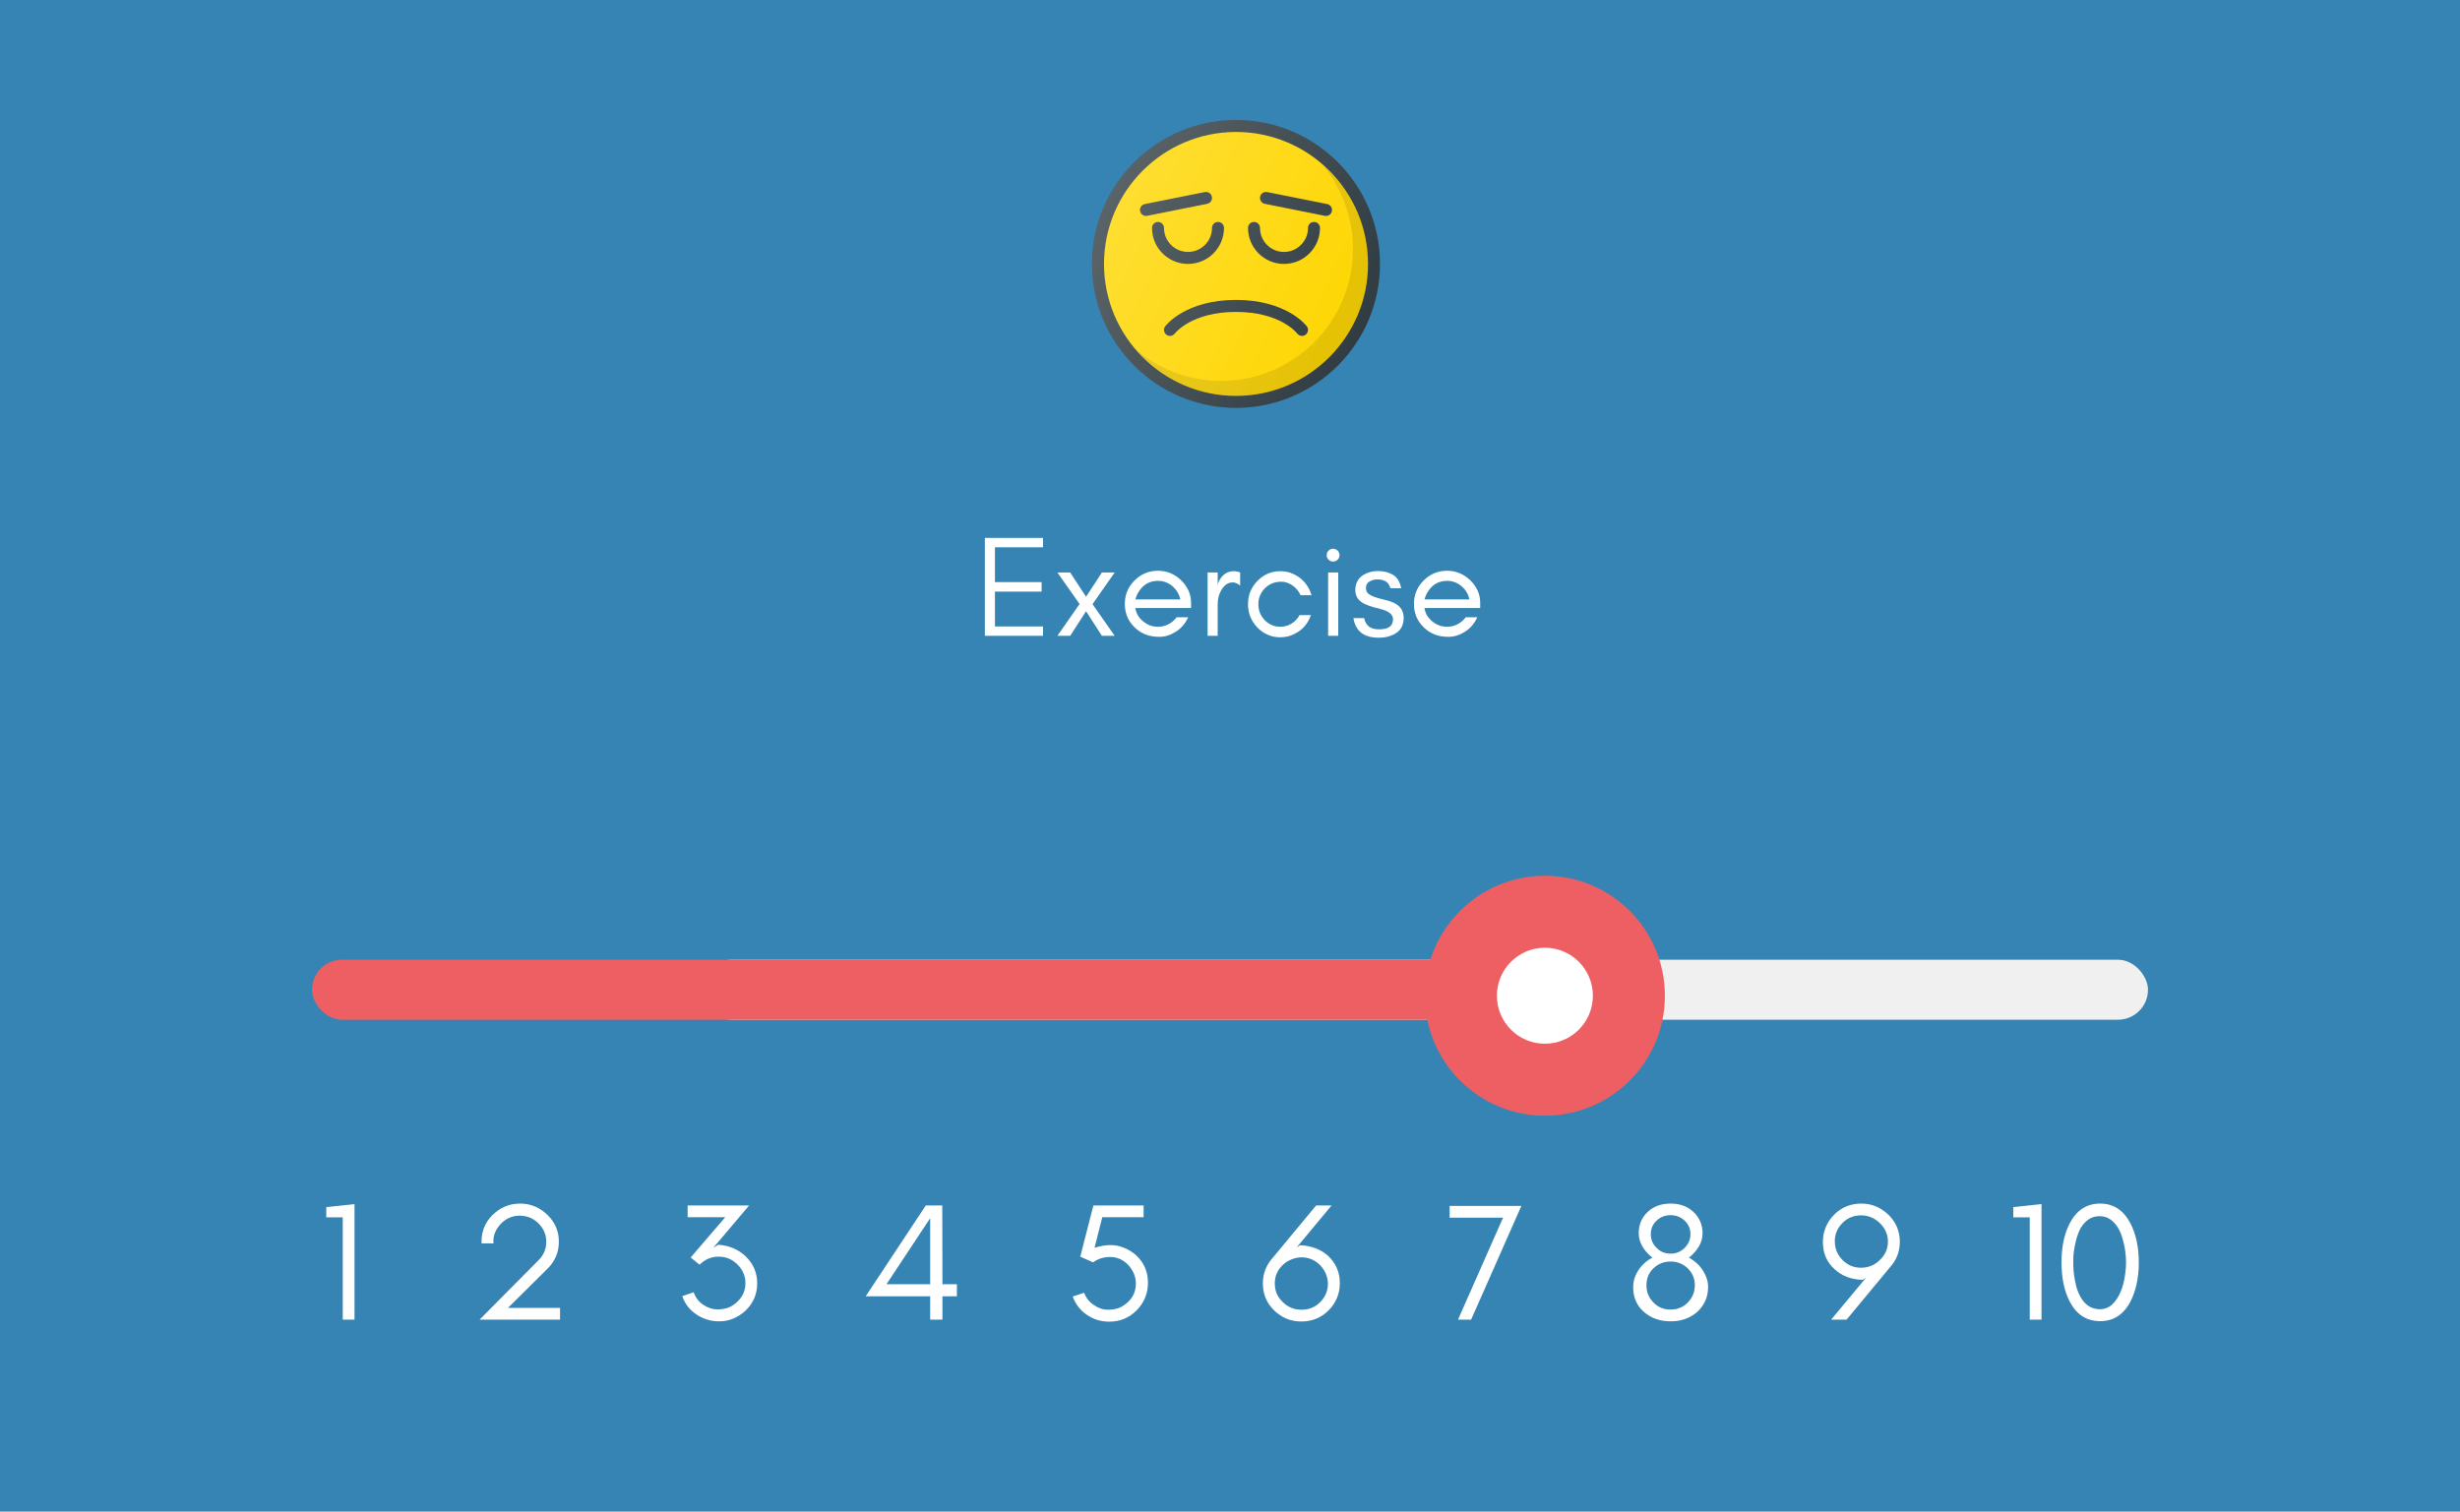 <svg width="205" height="126" viewBox="0 0 205 126" fill="none" xmlns="http://www.w3.org/2000/svg">
<rect width="205" height="126" fill="#3684B3"/>
<path d="M86.92 53H82.072V44.84H86.92V45.62H82.912V48.524H86.8V49.316H82.912V52.22H86.92V53ZM91.824 53L90.504 50.948L89.184 53H88.116L89.964 50.348L88.116 47.72H89.184L90.504 49.748L91.824 47.72H92.892L91.044 50.36L92.892 53H91.824ZM99.255 50.24V50.684H94.611C94.683 51.14 94.911 51.512 95.271 51.8C95.631 52.1 96.039 52.244 96.495 52.244C96.795 52.244 97.083 52.184 97.359 52.04C97.635 51.896 97.863 51.704 98.055 51.452H99.015C98.787 51.956 98.451 52.364 97.995 52.652C97.539 52.94 97.083 53.084 96.615 53.084C96.147 53.084 95.751 53.012 95.415 52.868C95.079 52.724 94.791 52.532 94.539 52.28C93.999 51.752 93.735 51.104 93.735 50.336C93.735 49.58 93.999 48.932 94.539 48.392C95.079 47.852 95.727 47.576 96.495 47.576C97.227 47.576 97.875 47.84 98.415 48.356C98.967 48.896 99.255 49.52 99.255 50.24ZM98.367 49.964C98.259 49.52 98.043 49.148 97.683 48.848C97.335 48.56 96.939 48.416 96.495 48.416C95.799 48.416 95.259 48.728 94.875 49.352C94.755 49.544 94.671 49.748 94.623 49.964H98.367ZM103.346 48.812C103.142 48.644 102.938 48.548 102.722 48.548C102.506 48.548 102.314 48.62 102.158 48.74C102.002 48.86 101.87 49.016 101.774 49.196C101.57 49.544 101.474 49.928 101.474 50.36V53H100.634V47.72H101.474V48.812L101.51 48.596C101.786 47.948 102.218 47.612 102.818 47.612C102.998 47.612 103.178 47.648 103.346 47.72V48.812ZM109.293 49.616H108.381C108.237 49.28 108.009 49.016 107.709 48.8C107.397 48.596 107.097 48.488 106.785 48.488C106.473 48.488 106.197 48.548 105.981 48.644C105.753 48.74 105.561 48.884 105.393 49.052C105.033 49.424 104.865 49.868 104.865 50.36C104.865 50.876 105.033 51.32 105.393 51.692C105.753 52.064 106.185 52.244 106.701 52.244C107.037 52.244 107.337 52.16 107.625 51.98C107.913 51.812 108.129 51.572 108.297 51.272H109.245C108.945 52.124 108.369 52.688 107.529 52.988C107.265 53.084 106.965 53.12 106.629 53.12C106.293 53.12 105.957 53.048 105.633 52.904C105.297 52.76 105.021 52.556 104.781 52.304C104.253 51.752 104.001 51.116 104.001 50.36C104.001 49.616 104.253 48.968 104.781 48.428C105.297 47.888 105.945 47.612 106.701 47.612C107.301 47.612 107.841 47.804 108.333 48.176C108.801 48.548 109.125 49.028 109.293 49.616ZM111.471 45.896C111.567 46.004 111.627 46.136 111.627 46.28C111.627 46.424 111.567 46.556 111.471 46.652C111.363 46.76 111.231 46.808 111.087 46.808C110.943 46.808 110.811 46.76 110.715 46.652C110.607 46.556 110.559 46.424 110.559 46.28C110.559 46.136 110.607 46.004 110.715 45.896C110.811 45.8 110.943 45.74 111.087 45.74C111.231 45.74 111.363 45.8 111.471 45.896ZM111.519 53H110.679V47.72H111.519V53ZM114.117 52.256C114.333 52.4 114.609 52.46 114.933 52.46C115.701 52.46 116.085 52.184 116.085 51.608C116.085 51.272 115.809 51.008 115.269 50.828C115.029 50.756 114.777 50.684 114.513 50.624C114.249 50.552 113.997 50.468 113.757 50.36C113.493 50.24 113.289 50.084 113.145 49.88C113.013 49.688 112.941 49.46 112.941 49.208C112.941 48.68 113.133 48.284 113.493 48.008C113.865 47.744 114.309 47.6 114.813 47.6C115.329 47.6 115.749 47.708 116.097 47.924C116.433 48.128 116.661 48.5 116.769 49.028H115.869C115.785 48.74 115.641 48.548 115.461 48.452C115.281 48.356 115.053 48.296 114.789 48.296C114.537 48.296 114.309 48.356 114.117 48.476C113.925 48.584 113.829 48.764 113.829 49.004C113.829 49.244 113.913 49.412 114.069 49.52C114.225 49.628 114.417 49.724 114.657 49.796C114.885 49.868 115.137 49.94 115.401 50C115.677 50.06 115.929 50.144 116.157 50.252C116.709 50.516 116.973 50.924 116.973 51.5C116.973 52.064 116.769 52.484 116.361 52.76C116.157 52.892 115.941 52.988 115.689 53.06C115.437 53.132 115.173 53.156 114.885 53.156C113.661 53.156 112.965 52.616 112.785 51.524H113.673C113.757 51.872 113.913 52.112 114.117 52.256ZM123.349 50.24V50.684H118.705C118.777 51.14 119.005 51.512 119.365 51.8C119.725 52.1 120.133 52.244 120.589 52.244C120.889 52.244 121.177 52.184 121.453 52.04C121.729 51.896 121.957 51.704 122.149 51.452H123.109C122.881 51.956 122.545 52.364 122.089 52.652C121.633 52.94 121.177 53.084 120.709 53.084C120.241 53.084 119.845 53.012 119.509 52.868C119.173 52.724 118.885 52.532 118.633 52.28C118.093 51.752 117.829 51.104 117.829 50.336C117.829 49.58 118.093 48.932 118.633 48.392C119.173 47.852 119.821 47.576 120.589 47.576C121.321 47.576 121.969 47.84 122.509 48.356C123.061 48.896 123.349 49.52 123.349 50.24ZM122.461 49.964C122.353 49.52 122.137 49.148 121.777 48.848C121.429 48.56 121.033 48.416 120.589 48.416C119.893 48.416 119.353 48.728 118.969 49.352C118.849 49.544 118.765 49.748 118.717 49.964H122.461Z" fill="white"/>
<g clip-path="url(#clip0_701_1415)">
<path d="M103 10C96.383 10 91 15.383 91 22C91 28.617 96.383 34 103 34C109.617 34 115 28.617 115 22C115 15.383 109.617 10 103 10Z" fill="#303C42"/>
<path d="M103 33C96.935 33 92 28.065 92 22C92 15.935 96.935 11 103 11C109.065 11 114 15.935 114 22C114 28.065 109.065 33 103 33Z" fill="#FED600"/>
<path opacity="0.1" d="M110.119 13.63C111.756 15.551 112.75 18.035 112.75 20.75C112.75 26.815 107.815 31.75 101.75 31.75C99.034 31.75 96.551 30.756 94.63 29.12C96.649 31.49 99.649 33 103 33C109.065 33 114 28.065 114 22C114 18.65 112.49 15.649 110.119 13.63Z" fill="#010101"/>
<path d="M109.5 18.5C109.224 18.5 109 18.724 109 19C109 20.103 108.103 21 107 21C105.897 21 105 20.103 105 19C105 18.724 104.776 18.5 104.5 18.5C104.224 18.5 104 18.724 104 19C104 20.654 105.346 22 107 22C108.654 22 110 20.654 110 19C110 18.724 109.776 18.5 109.5 18.5Z" fill="#303C42"/>
<path d="M102 19C102 18.724 101.776 18.5 101.5 18.5C101.224 18.5 101 18.724 101 19C101 20.103 100.103 21 99 21C97.897 21 97 20.103 97 19C97 18.724 96.776 18.5 96.5 18.5C96.224 18.5 96 18.724 96 19C96 20.654 97.346 22 99 22C100.654 22 102 20.654 102 19Z" fill="#303C42"/>
<path d="M103 25H102.998C98.797 25 97.167 27.11 97.1 27.2C96.935 27.42 96.979 27.73 97.198 27.896C97.417 28.062 97.729 28.02 97.898 27.803C97.954 27.729 99.332 26 102.998 26H103C106.667 26 108.045 27.73 108.1 27.8C108.198 27.931 108.348 28 108.5 28C108.605 28 108.71 27.967 108.8 27.9C109.021 27.734 109.066 27.421 108.9 27.2C108.832 27.11 107.201 25 103 25Z" fill="#303C42"/>
<path d="M110.598 17.01L105.598 16.01C105.324 15.952 105.064 16.131 105.01 16.402C104.956 16.673 105.131 16.936 105.402 16.99L110.402 17.99C110.435 17.997 110.468 18 110.501 18C110.734 18 110.943 17.836 110.99 17.598C111.044 17.327 110.869 17.064 110.598 17.01Z" fill="#303C42"/>
<path d="M100.99 16.402C100.936 16.131 100.677 15.953 100.402 16.01L95.402 17.01C95.131 17.064 94.956 17.327 95.01 17.598C95.057 17.836 95.266 18 95.5 18C95.532 18 95.565 17.997 95.598 17.99L100.598 16.99C100.869 16.936 101.044 16.673 100.99 16.402Z" fill="#303C42"/>
<path d="M103 10C96.383 10 91 15.383 91 22C91 28.617 96.383 34 103 34C109.617 34 115 28.617 115 22C115 15.383 109.617 10 103 10Z" fill="url(#paint0_linear_701_1415)"/>
</g>
<rect x="58.483" y="80" width="120.517" height="5" rx="2.5" fill="#F0F0F0"/>
<rect x="26" y="80" width="95.566" height="5" rx="2.5" fill="#EE5F64"/>
<circle cx="128.741" cy="83" r="10" fill="#EE5F64"/>
<circle cx="128.741" cy="83" r="4" fill="white"/>
<path d="M28.562 110V101.474H27.19V100.62L29.542 100.368V110H28.562Z" fill="white"/>
<path d="M39.964 110L44.892 105.03C45.312 104.61 45.522 104.106 45.522 103.49C45.522 102.902 45.298 102.398 44.864 101.964C44.43 101.544 43.912 101.334 43.31 101.334C42.68 101.334 42.148 101.572 41.714 102.034C41.266 102.524 41.07 103.056 41.126 103.644H40.132C40.09 102.734 40.384 101.95 41.014 101.306C41.658 100.662 42.428 100.326 43.352 100.326C44.22 100.326 44.976 100.648 45.62 101.264C46.25 101.88 46.572 102.622 46.572 103.504C46.572 104.372 46.264 105.114 45.648 105.73L42.33 109.02H46.67V110H39.964Z" fill="white"/>
<path d="M61.125 109.902C60.733 110.07 60.355 110.14 59.963 110.14C59.571 110.14 59.221 110.098 58.913 109.986C58.591 109.888 58.297 109.748 58.031 109.566C57.457 109.174 57.065 108.67 56.855 108.04L57.807 107.718C57.961 108.166 58.227 108.516 58.619 108.768C58.997 109.02 59.375 109.146 59.767 109.146C60.145 109.146 60.467 109.09 60.747 108.978C61.013 108.866 61.251 108.698 61.447 108.502C61.895 108.082 62.119 107.564 62.119 106.962C62.119 106.36 61.895 105.842 61.461 105.408C61.027 104.974 60.509 104.75 59.893 104.75C59.277 104.75 58.745 104.974 58.297 105.422L57.555 104.82L60.439 101.46H57.303V100.48H62.427L59.445 104.008L59.865 103.756C60.775 103.826 61.531 104.148 62.133 104.722C62.777 105.338 63.099 106.094 63.099 106.976C63.099 107.872 62.777 108.614 62.147 109.23C61.853 109.51 61.517 109.734 61.125 109.902Z" fill="white"/>
<path d="M77.515 101.544L73.875 107.046H77.515V101.544ZM78.537 108.054V110H77.515V108.054H72.139L77.151 100.48H78.523L78.537 107.046H79.741V108.054H78.537Z" fill="white"/>
<path d="M91.213 104.008C91.689 103.868 92.123 103.784 92.543 103.784C92.949 103.784 93.341 103.868 93.733 104.036C94.111 104.204 94.447 104.414 94.741 104.694C95.357 105.296 95.665 106.038 95.665 106.92C95.665 107.816 95.343 108.586 94.727 109.216C94.097 109.86 93.327 110.168 92.431 110.168C91.759 110.168 91.129 109.986 90.569 109.594C90.009 109.216 89.617 108.698 89.393 108.068L90.345 107.76C90.499 108.18 90.765 108.53 91.157 108.782C91.535 109.048 91.913 109.174 92.305 109.174C92.697 109.174 93.019 109.118 93.285 109.006C93.551 108.894 93.789 108.726 93.999 108.53C94.433 108.124 94.657 107.606 94.657 106.99C94.657 106.416 94.433 105.898 94.013 105.436C93.593 105.002 93.089 104.778 92.529 104.778C91.969 104.778 91.479 104.932 91.087 105.226L90.023 104.75L91.115 100.48H95.301V101.46H91.857L91.213 104.008Z" fill="white"/>
<path d="M108.46 104.806C108.152 104.806 107.872 104.876 107.606 104.988C107.326 105.1 107.088 105.254 106.892 105.45C106.444 105.87 106.234 106.388 106.234 106.976C106.234 107.592 106.444 108.096 106.892 108.53C107.326 108.964 107.858 109.174 108.46 109.174C109.076 109.174 109.594 108.964 110.014 108.544C110.434 108.124 110.658 107.606 110.658 107.018C110.658 106.43 110.434 105.912 110.014 105.464C109.58 105.03 109.062 104.806 108.46 104.806ZM111.652 106.948C111.652 107.424 111.568 107.844 111.4 108.222C111.232 108.614 110.994 108.95 110.714 109.23C110.098 109.846 109.342 110.154 108.446 110.154C107.564 110.154 106.808 109.846 106.178 109.23C105.548 108.614 105.24 107.872 105.24 106.976C105.24 106.22 105.478 105.548 105.954 104.974L109.678 100.48H110.966L108.054 103.98L108.334 103.798C109.286 103.84 110.056 104.134 110.672 104.68C111.316 105.282 111.652 106.038 111.652 106.948Z" fill="white"/>
<path d="M122.593 110H121.501L125.253 101.502H120.801V100.522H126.779L122.593 110Z" fill="white"/>
<path d="M139.22 105.156C138.646 105.156 138.17 105.352 137.778 105.73C137.386 106.108 137.204 106.584 137.204 107.13C137.204 107.69 137.386 108.166 137.778 108.558C138.156 108.964 138.632 109.16 139.22 109.16C139.794 109.16 140.27 108.964 140.662 108.558C141.04 108.166 141.236 107.69 141.236 107.13C141.236 106.584 141.04 106.108 140.648 105.73C140.256 105.352 139.78 105.156 139.22 105.156ZM139.22 101.292C138.758 101.292 138.366 101.446 138.058 101.74C137.722 102.048 137.568 102.426 137.568 102.874C137.568 103.322 137.722 103.7 138.058 104.022C138.366 104.344 138.758 104.498 139.22 104.498C139.668 104.498 140.06 104.344 140.382 104.022C140.704 103.7 140.872 103.322 140.872 102.874C140.872 102.426 140.704 102.048 140.382 101.74C140.06 101.446 139.668 101.292 139.22 101.292ZM139.22 110.14C138.338 110.14 137.61 109.888 137.008 109.37C136.392 108.838 136.098 108.152 136.098 107.284C136.098 106.822 136.224 106.374 136.504 105.926C136.784 105.478 137.176 105.114 137.694 104.834C136.938 104.218 136.56 103.532 136.56 102.79C136.56 102.076 136.812 101.474 137.33 100.998C137.82 100.55 138.45 100.326 139.22 100.326C139.976 100.326 140.606 100.55 141.096 100.998C141.614 101.474 141.88 102.076 141.88 102.804C141.88 103.532 141.502 104.218 140.746 104.834C141.25 105.114 141.642 105.478 141.922 105.926C142.202 106.374 142.342 106.822 142.342 107.27C142.342 107.718 142.258 108.124 142.09 108.474C141.922 108.824 141.698 109.118 141.418 109.37C140.816 109.888 140.088 110.14 139.22 110.14Z" fill="white"/>
<path d="M155.085 105.674C155.393 105.674 155.673 105.618 155.953 105.506C156.219 105.394 156.457 105.226 156.653 105.03C157.101 104.61 157.325 104.092 157.325 103.504C157.325 102.902 157.101 102.398 156.667 101.964C156.219 101.53 155.687 101.306 155.099 101.306C154.483 101.306 153.965 101.516 153.545 101.936C153.111 102.37 152.901 102.874 152.901 103.462C152.901 104.064 153.111 104.582 153.531 105.016C153.965 105.464 154.483 105.674 155.085 105.674ZM151.907 103.532C151.907 103.07 151.991 102.65 152.159 102.258C152.327 101.88 152.551 101.544 152.845 101.25C153.461 100.634 154.217 100.326 155.113 100.326C155.981 100.326 156.737 100.648 157.381 101.264C157.997 101.88 158.319 102.622 158.319 103.504C158.319 104.274 158.081 104.946 157.605 105.506L153.881 110H152.593L155.505 106.5L155.225 106.682C154.259 106.654 153.489 106.36 152.887 105.8C152.229 105.212 151.907 104.456 151.907 103.532Z" fill="white"/>
<path d="M169.145 110V101.474H167.773V100.62L170.125 100.368V110H169.145ZM175.769 101.586C175.545 101.446 175.265 101.376 174.957 101.376C174.649 101.376 174.369 101.446 174.145 101.586C173.921 101.726 173.725 101.894 173.557 102.118C173.389 102.342 173.263 102.594 173.165 102.874C173.053 103.154 172.983 103.448 172.927 103.728C172.815 104.246 172.773 104.694 172.773 105.044C172.773 105.394 172.773 105.702 172.801 105.968C172.829 106.248 172.871 106.528 172.927 106.808C172.983 107.102 173.053 107.382 173.165 107.662C173.277 107.942 173.403 108.18 173.571 108.404C173.935 108.894 174.411 109.132 174.999 109.132C175.517 109.132 175.951 108.894 176.315 108.39C176.749 107.816 177.015 107.004 177.127 105.968C177.155 105.702 177.169 105.464 177.169 105.268C177.169 104.428 177.029 103.644 176.763 102.888C176.539 102.3 176.217 101.866 175.769 101.586ZM175.013 110.126C173.879 110.126 173.039 109.58 172.465 108.474C172.017 107.592 171.793 106.514 171.793 105.226C171.793 103.952 172.017 102.874 172.465 101.992C173.039 100.886 173.879 100.326 175.013 100.326C176.133 100.326 176.973 100.886 177.547 101.992C177.995 102.874 178.233 103.952 178.233 105.226C178.233 106.514 177.995 107.592 177.547 108.474C176.973 109.58 176.133 110.126 175.013 110.126Z" fill="white"/>
<defs>
<linearGradient id="paint0_linear_701_1415" x1="92.125" y1="16.929" x2="113.875" y2="27.071" gradientUnits="userSpaceOnUse">
<stop stop-color="white" stop-opacity="0.2"/>
<stop offset="1" stop-color="white" stop-opacity="0"/>
</linearGradient>
<clipPath id="clip0_701_1415">
<rect width="24" height="24" fill="white" transform="translate(91 10)"/>
</clipPath>
</defs>
</svg>

